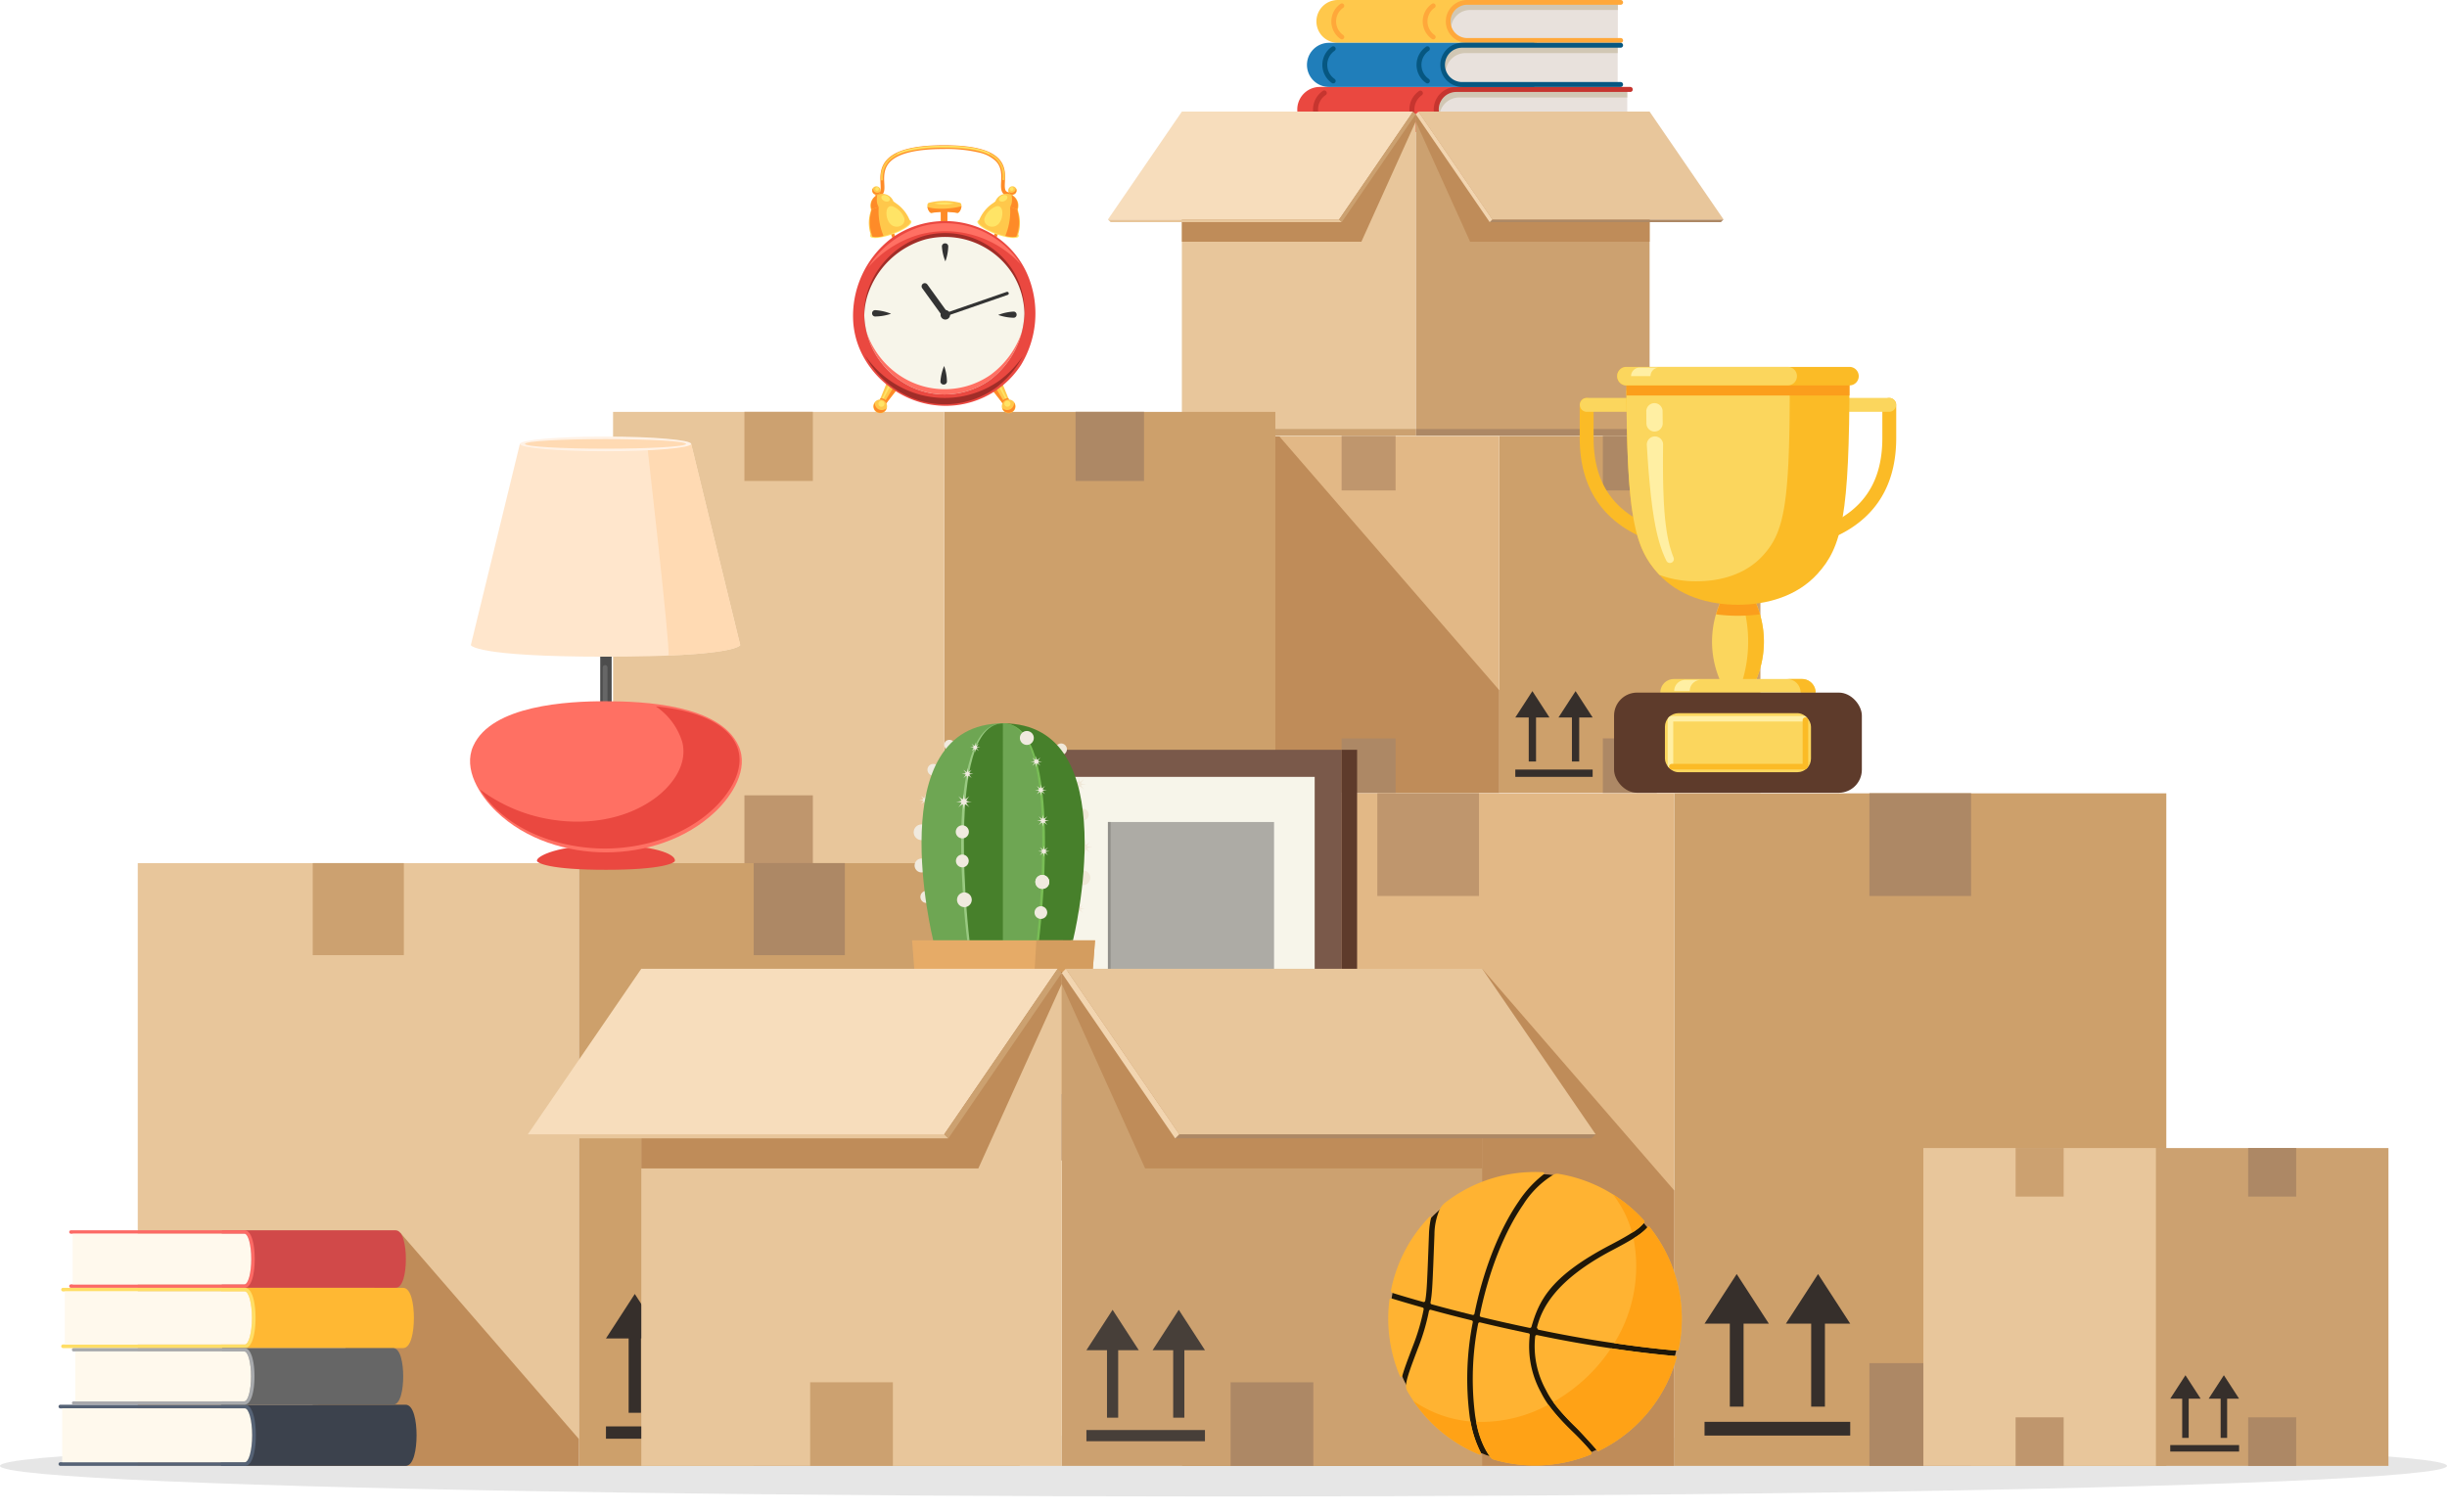 <svg xmlns="http://www.w3.org/2000/svg" width="536.001" height="331.159" viewBox="0 0 536.001 331.159"><defs><style>.a{fill:#e6e6e6;}.b{fill:#ea4840;}.c{fill:#e8e1dc;}.d{fill:#d1c7b4;}.e{fill:#c6352f;}.f{fill:#ffc84b;}.g{fill:#ffa83a;}.h{fill:#207eba;}.i{fill:#065781;}.j{fill:#cca170;}.k{fill:#ad8865;}.l{fill:#e8c69b;}.m{fill:#bf8c59;}.n{fill:#f7ddbc;}.o{fill:#f2d5b0;}.p{fill:#cda06b;}.q{fill:#e2b886;}.r{fill:#bf966d;}.s{fill:#362f2b;}.t{fill:#fe8b28;}.u{fill:#ffe466;}.v{fill:#a12d28;}.w{fill:#ff7063;}.x{fill:#f7f5ea;}.y{fill:#333;}.z{fill:#7a594a;}.aa{fill:#5e3b2b;}.ab{fill:#adaba5;}.ac{fill:#91908b;}.ad{fill:#fbbb26;}.ae{fill:#fbd65d;}.af{fill:#fb9e1c;}.ag{fill:#ffefa3;}.ah{fill:#f0e8d8;}.ai{fill:#f0eadf;}.aj{fill:#6ea653;}.ak{fill:#47802b;}.al{fill:#99c981;}.am{fill:#78bd55;}.an{fill:#e6ab67;}.ao{fill:#d49d5f;}.ap{fill:#c28a4c;}.aq{fill:#b07b3d;}.ar{fill:#4d4d4d;}.as{fill:#666;}.at{fill:#ffe6cc;}.au{fill:#ffdab3;}.av{fill:#fff2e6;}.aw{fill:#473f39;}.ax{fill:#1f1709;}.ay{fill:#ffb332;}.az{fill:#ffa216;}.ba{fill:#3c424d;}.bb{fill:#556275;}.bc{fill:#fff9ed;}.bd{fill:#d14949;}.be{fill:#fc6a65;}.bf{fill:#ffb833;}.bg{fill:#ffde66;}.bh{fill:#a7a9ac;}</style></defs><g transform="translate(-72.638 -366.622)"><g transform="translate(72.638 681.06)"><ellipse class="a" cx="268" cy="6.708" rx="268" ry="6.708"/></g><g transform="translate(85.46 366.622)"><g transform="translate(271.339)"><g transform="translate(0 19.046)"><path class="b" d="M636.745,404.1a4.945,4.945,0,1,0,0,9.89h45.989V404.1Z" transform="translate(-631.8 -404.101)"/><g transform="translate(30.441 0.549)"><path class="c" d="M733.536,413.974H696.1a4.4,4.4,0,0,1,0-8.792h37.439Z" transform="translate(-691.701 -405.182)"/></g><g transform="translate(30.441 0.549)"><path class="d" d="M692.36,411.336a4.4,4.4,0,0,1,4.4-4.4h36.78v-1.758H696.1a4.392,4.392,0,0,0-3.686,6.786A4.4,4.4,0,0,1,692.36,411.336Z" transform="translate(-691.701 -405.182)"/></g><g transform="translate(29.891)"><path class="e" d="M733.664,413.991h-38.1a4.945,4.945,0,1,1,0-9.89h38.1a.549.549,0,0,1,0,1.1h-38.1a3.846,3.846,0,1,0,0,7.693h38.1a.549.549,0,0,1,0,1.1Z" transform="translate(-690.619 -404.101)"/></g><g transform="translate(3.449 0.79)"><path class="e" d="M641.022,413.966a.548.548,0,0,1-.314-.1,4.941,4.941,0,0,1,0-8.114.55.55,0,1,1,.629.9,3.84,3.84,0,0,0,0,6.311.55.55,0,0,1-.315,1Z" transform="translate(-638.587 -405.655)"/><g transform="translate(21.108)"><path class="e" d="M682.557,413.966a.549.549,0,0,1-.314-.1,4.941,4.941,0,0,1,0-8.114.55.55,0,0,1,.629.9,3.841,3.841,0,0,0,0,6.311.55.55,0,0,1-.315,1Z" transform="translate(-680.122 -405.655)"/></g></g></g><g transform="translate(4.192)"><path class="f" d="M644.739,366.622a4.689,4.689,0,1,0,0,9.379h43.608v-9.379Z" transform="translate(-640.049 -366.622)"/><g transform="translate(28.866 0.521)"><path class="c" d="M734.011,375.983H701.018a4.168,4.168,0,1,1,0-8.336h32.993Z" transform="translate(-696.85 -367.647)"/></g><g transform="translate(28.866 0.521)"><path class="d" d="M697.475,373.483a4.168,4.168,0,0,1,4.168-4.168h32.368v-1.667H701.018a4.165,4.165,0,0,0-3.5,6.435A4.164,4.164,0,0,1,697.475,373.483Z" transform="translate(-696.85 -367.647)"/></g><g transform="translate(28.344)"><path class="g" d="M734.131,376H700.514a4.689,4.689,0,1,1,0-9.379h33.618a.521.521,0,1,1,0,1.042H700.514a3.647,3.647,0,1,0,0,7.295h33.618a.521.521,0,0,1,0,1.042Z" transform="translate(-695.824 -366.622)"/></g><g transform="translate(3.27 0.748)"><path class="g" d="M648.793,375.976a.517.517,0,0,1-.3-.094,4.685,4.685,0,0,1,0-7.694.521.521,0,0,1,.6.855,3.642,3.642,0,0,0,0,5.984.521.521,0,0,1-.3.948Z" transform="translate(-646.484 -368.095)"/><g transform="translate(20.016)"><path class="g" d="M688.179,375.976a.516.516,0,0,1-.3-.094,4.685,4.685,0,0,1,0-7.694.521.521,0,0,1,.6.855,3.642,3.642,0,0,0,0,5.984.521.521,0,0,1-.3.948Z" transform="translate(-685.87 -368.095)"/></g></g></g><g transform="translate(2.121 9.379)"><path class="h" d="M640.807,385.077a4.834,4.834,0,0,0,0,9.668H685.76v-9.668Z" transform="translate(-635.973 -385.077)"/><g transform="translate(29.756 0.537)"><path class="c" d="M732.832,394.728h-34.01a4.3,4.3,0,0,1,0-8.594h34.01Z" transform="translate(-694.525 -386.134)"/></g><g transform="translate(29.756 0.537)"><path class="d" d="M695.169,392.15a4.3,4.3,0,0,1,4.3-4.3h33.366v-1.719h-34.01a4.293,4.293,0,0,0-3.6,6.633A4.264,4.264,0,0,1,695.169,392.15Z" transform="translate(-694.525 -386.134)"/></g><g transform="translate(29.218)"><path class="i" d="M732.956,394.745H698.3a4.834,4.834,0,1,1,0-9.668h34.654a.537.537,0,1,1,0,1.074H698.3a3.76,3.76,0,1,0,0,7.519h34.654a.537.537,0,1,1,0,1.074Z" transform="translate(-693.468 -385.077)"/></g><g transform="translate(3.371 0.771)"><path class="i" d="M644.987,394.719a.533.533,0,0,1-.307-.1,4.83,4.83,0,0,1,0-7.931.537.537,0,0,1,.615.881,3.755,3.755,0,0,0,0,6.169.537.537,0,0,1-.308.978Z" transform="translate(-642.607 -386.595)"/><g transform="translate(20.633)"><path class="i" d="M685.587,394.719a.534.534,0,0,1-.307-.1,4.83,4.83,0,0,1,0-7.931.537.537,0,0,1,.615.881,3.755,3.755,0,0,0,0,6.169.537.537,0,0,1-.308.978Z" transform="translate(-683.207 -386.595)"/></g></g></g></g><g transform="translate(229.863 24.446)"><g transform="translate(67.426 0.583)"><rect class="j" width="51.228" height="70.407"/></g><g transform="translate(67.426 69.535)"><rect class="k" width="51.228" height="1.455"/></g><g transform="translate(16.198 0.583)"><g transform="translate(0 0)"><rect class="l" width="51.228" height="70.407" transform="translate(51.228 70.407) rotate(180)"/></g></g><g transform="translate(16.198 0.583)"><path class="m" d="M582.058,443.8h39.321l11.907-26.347v-1.578H582.058Z" transform="translate(-582.058 -415.875)"/></g><g transform="translate(67.426 0.583)"><path class="m" d="M734.091,443.8H694.77l-11.907-26.347v-1.578h51.228Z" transform="translate(-682.863 -415.875)"/></g><g transform="translate(0 23.635)"><path class="l" d="M550.768,461.817h50.644l-.584-.584H550.185Z" transform="translate(-550.185 -461.234)"/></g><path class="n" d="M550.185,438.361h50.644l16.2-23.635H566.382Z" transform="translate(-550.185 -414.726)"/><g transform="translate(16.198 69.535)"><g transform="translate(0 0)"><rect class="j" width="51.228" height="1.455" transform="translate(51.228 1.455) rotate(180)"/></g></g><g transform="translate(50.644)"><path class="j" d="M649.841,438.361l.584.584,16.2-23.635-.584-.583Z" transform="translate(-649.841 -414.726)"/></g><g transform="translate(83.624 23.635)"><path class="k" d="M765.381,461.817H714.736l.584-.584h50.644Z" transform="translate(-714.736 -461.234)"/></g><g transform="translate(68.009)"><path class="l" d="M750.853,438.361H700.209l-16.2-23.635h50.644Z" transform="translate(-684.011 -414.726)"/></g><g transform="translate(67.426)"><path class="o" d="M699.644,438.361l-.583.584-16.2-23.635.584-.583Z" transform="translate(-682.863 -414.726)"/></g></g><g transform="translate(258.354 95.496)"><g transform="translate(57.218 0.012)"><rect class="p" width="57.217" height="78.212"/></g><g transform="translate(0 0.012)"><rect class="q" width="57.217" height="78.212"/></g><path class="m" d="M606.248,632.76h57.218V610.238L615.323,554.66l-5.7-.124Z" transform="translate(-606.248 -554.536)"/><g transform="translate(22.697 66.274)"><rect class="k" width="11.823" height="11.949"/></g><g transform="translate(22.697)"><rect class="r" width="11.823" height="11.949"/></g><g transform="translate(79.915)"><rect class="k" width="11.823" height="11.949"/></g><g transform="translate(79.915 66.274)"><rect class="k" width="11.823" height="11.949"/></g><g transform="translate(60.743 55.914)"><g transform="translate(0 17.186)"><rect class="s" width="16.94" height="1.598"/></g><g transform="translate(12.401 1.931)"><rect class="s" width="1.598" height="13.489"/></g><g transform="translate(9.459)"><path class="s" d="M751.871,670.333h-7.481l3.741-5.771Z" transform="translate(-744.389 -664.561)"/></g><g transform="translate(2.942 1.931)"><rect class="s" width="1.598" height="13.489"/></g><path class="s" d="M733.258,670.333h-7.481l3.741-5.771Z" transform="translate(-725.776 -664.561)"/></g></g><g transform="translate(121.464 90.222)"><g transform="translate(72.538 0.015)"><rect class="p" width="72.538" height="99.154"/></g><g transform="translate(0 0.015)"><rect class="l" width="72.538" height="99.154"/></g><g transform="translate(28.775 84.02)"><rect class="r" width="14.989" height="15.149"/></g><g transform="translate(28.775)"><rect class="j" width="14.989" height="15.149"/></g><g transform="translate(101.313)"><rect class="k" width="14.989" height="15.149"/></g><g transform="translate(101.313 84.02)"><rect class="k" width="14.989" height="15.149"/></g><g transform="translate(77.008 70.885)"><g transform="translate(0 21.788)"><rect class="s" width="21.476" height="2.025"/></g><g transform="translate(15.721 2.448)"><rect class="s" width="2.025" height="17.101"/></g><g transform="translate(11.992)"><path class="s" d="M521.5,690.96h-9.484l4.742-7.317Z" transform="translate(-512.012 -683.644)"/></g><g transform="translate(3.73 2.448)"><rect class="s" width="2.025" height="17.101"/></g><path class="s" d="M497.9,690.96h-9.485l4.742-7.317Z" transform="translate(-488.416 -683.644)"/></g></g><g transform="translate(174.026 31.812)"><g transform="translate(4.861)"><path class="t" d="M479.59,440.41a2.157,2.157,0,0,1-1.642-.556c-.588-.616-.543-1.571-.491-2.676.068-1.454.145-3.1-1.142-4.451a7.721,7.721,0,0,0-3.629-1.885,30.95,30.95,0,0,0-7.744-.789c-6.065,0-10.053.962-11.853,2.857-1.384,1.455-1.293,3.245-1.22,4.683.051,1.005.1,1.873-.4,2.4a1.526,1.526,0,0,1-1.171.424.416.416,0,1,1,0-.832c.411,0,.529-.124.568-.165.253-.265.215-1,.175-1.782-.077-1.512-.182-3.584,1.447-5.3,1.992-2.1,6.066-3.115,12.457-3.116,6.175,0,10.093.958,11.976,2.931,1.533,1.605,1.443,3.524,1.371,5.065-.043.914-.08,1.7.262,2.062a1.4,1.4,0,0,0,1.04.3.416.416,0,0,1,0,.832Z" transform="translate(-449.877 -429.22)"/></g><g transform="translate(6.088 0.104)"><path class="f" d="M452.537,437.057a.243.243,0,0,1-.243-.238,5.711,5.711,0,0,1,1.5-4.372c1.994-2.033,6.028-3.022,12.335-3.023,6.132,0,10.022.941,11.892,2.879a5.632,5.632,0,0,1,1.372,4.452.24.24,0,0,1-.251.234.243.243,0,0,1-.234-.251,5.2,5.2,0,0,0-1.236-4.1c-1.774-1.838-5.549-2.732-11.542-2.731a31.838,31.838,0,0,0-8.068.843,8.559,8.559,0,0,0-3.92,2.035,5.194,5.194,0,0,0-1.36,4.022.242.242,0,0,1-.238.247Z" transform="translate(-452.291 -429.424)"/></g><g transform="translate(9.648 0.139)"><path class="u" d="M459.435,431.34a.139.139,0,0,1-.059-.265c2.243-1.049,5.673-1.582,10.2-1.583s7.754.5,9.921,1.532a.139.139,0,1,1-.12.25c-2.1-1-5.4-1.506-9.8-1.506-4.482,0-7.873.525-10.079,1.557A.14.14,0,0,1,459.435,431.34Z" transform="translate(-459.296 -429.493)"/></g><g transform="translate(3.469 9.004)"><g transform="translate(23.365)"><g transform="translate(0)"><g transform="translate(2.984 0.156)"><g transform="translate(0 0)"><rect class="t" width="14.388" height="0.694" transform="translate(0 13.521) rotate(-70.009)"/></g></g><g transform="translate(4.31 1.596)"><path class="f" d="M506.537,453.583c-.493,1.355-5.4-.43-4.907-1.785a2.611,2.611,0,0,1,4.907,1.785Z" transform="translate(-501.596 -450.079)"/></g><g transform="translate(6.541 1.917)"><path class="t" d="M507.351,450.709c.3,1.723-.15,2.948-1.317,3.328-.017.006-.033.013-.049.019a5.468,5.468,0,0,0,1.588.319c.492-.013.865-.157.983-.482A2.609,2.609,0,0,0,507.351,450.709Z" transform="translate(-505.985 -450.709)"/></g><g transform="translate(0 6.508)"><g transform="translate(0 0)"><ellipse class="u" cx="1.242" cy="4.804" rx="1.242" ry="4.804" transform="translate(0 2.334) rotate(-70.007)"/></g></g><g transform="translate(0.668 3.315)"><path class="f" d="M503.013,455.246l-4.907-1.785-.733.524a8.162,8.162,0,0,0-2.926,3.851h0c-.208.574,1.538,1.736,3.9,2.6s4.449,1.092,4.658.518h0a8.163,8.163,0,0,0,.232-4.831Z" transform="translate(-494.43 -453.461)"/></g><g transform="translate(1.928 4.342)"><path class="u" d="M499.559,455.515a4.361,4.361,0,0,0-2.549,2.454,1.389,1.389,0,0,0,.353,1.542,1.889,1.889,0,0,0,1.786.4c1.329-.375,1.856-2.159,1.671-3.391C500.719,455.835,500.293,455.348,499.559,455.515Z" transform="translate(-496.908 -455.482)"/></g><g transform="translate(6.523 4.495)"><path class="t" d="M508.353,462.334a8.925,8.925,0,0,0,.359-5.268l-.172-.728-1.526-.555.023.958a14.353,14.353,0,0,1-1.088,5.416A5.46,5.46,0,0,0,508.353,462.334Z" transform="translate(-505.95 -455.782)"/></g><g transform="translate(5.126 1.897)"><path class="u" d="M505.029,450.986c.155.332-.118.788-.611,1.018s-1.018.146-1.173-.186.118-.788.611-1.018S504.874,450.653,505.029,450.986Z" transform="translate(-503.202 -450.67)"/></g><g transform="translate(7.17)"><path class="f" d="M509.006,448.171a.919.919,0,1,1-.55-1.178A.92.92,0,0,1,509.006,448.171Z" transform="translate(-507.223 -446.938)"/><g transform="translate(0.083 0.437)"><path class="t" d="M508.949,447.8a.933.933,0,0,1-1.251.919.936.936,0,0,1-.312-.19.872.872,0,1,0,1.563-.729Z" transform="translate(-507.386 -447.798)"/></g><g transform="translate(0.34 0.16)"><path class="u" d="M508.631,447.423a.4.4,0,1,1-.493-.126A.364.364,0,0,1,508.631,447.423Z" transform="translate(-507.891 -447.253)"/></g></g></g></g><g transform="translate(0 0.004)"><g transform="translate(1.179 0.156)"><g transform="translate(0 0)"><rect class="t" width="0.694" height="14.388" transform="translate(0 0.237) rotate(-20.004)"/></g></g><g transform="translate(0.325 1.596)"><path class="f" d="M447.936,453.591c.493,1.355,5.4-.431,4.906-1.786a2.611,2.611,0,0,0-4.906,1.786Z" transform="translate(-447.778 -450.086)"/></g><g transform="translate(0.465 1.916)"><path class="t" d="M449.415,450.716c-.3,1.724.151,2.948,1.318,3.328.017.005.033.013.049.019a5.454,5.454,0,0,1-1.588.319c-.492-.012-.865-.156-.983-.482A2.61,2.61,0,0,1,449.415,450.716Z" transform="translate(-448.053 -450.716)"/></g><g transform="translate(0.262 7.3)"><path class="u" d="M447.673,464.97c.235.644,2.446.431,4.939-.477s4.324-2.166,4.09-2.81-2.446-.431-4.939.477S447.439,464.326,447.673,464.97Z" transform="translate(-447.653 -461.311)"/></g><g transform="translate(0 3.314)"><path class="f" d="M447.621,455.253l4.906-1.786.734.524a8.159,8.159,0,0,1,2.927,3.85h0c.209.574-1.537,1.737-3.9,2.6s-4.448,1.093-4.658.519h0a8.163,8.163,0,0,1-.234-4.83Z" transform="translate(-447.137 -453.467)"/></g><g transform="translate(3.859 4.341)"><path class="u" d="M456.028,455.52a4.362,4.362,0,0,1,2.55,2.453,1.388,1.388,0,0,1-.353,1.542,1.888,1.888,0,0,1-1.786.4c-1.329-.374-1.856-2.158-1.672-3.39C454.869,455.841,455.294,455.354,456.028,455.52Z" transform="translate(-454.731 -455.488)"/></g><g transform="translate(0.211 4.495)"><path class="t" d="M448.152,462.342a8.929,8.929,0,0,1-.36-5.268l.172-.728,1.526-.555-.023.958a14.355,14.355,0,0,0,1.089,5.416A5.453,5.453,0,0,1,448.152,462.342Z" transform="translate(-447.553 -455.79)"/></g><g transform="translate(2.738 1.896)"><path class="u" d="M452.568,450.993c-.155.332.118.788.611,1.017s1.018.146,1.173-.186-.119-.788-.611-1.018S452.723,450.66,452.568,450.993Z" transform="translate(-452.525 -450.677)"/></g><g transform="translate(0.725)"><path class="f" d="M448.62,448.179A.919.919,0,1,0,449.17,447,.919.919,0,0,0,448.62,448.179Z" transform="translate(-448.565 -446.945)"/><g transform="translate(0.046 0.437)"><path class="t" d="M448.8,447.806a.933.933,0,0,0,1.563.729.872.872,0,1,1-1.563-.729Z" transform="translate(-448.656 -447.806)"/></g><g transform="translate(0.734 0.161)"><path class="u" d="M450.034,447.431a.4.4,0,1,0,.494-.126A.364.364,0,0,0,450.034,447.431Z" transform="translate(-450.008 -447.261)"/></g></g></g></g><g transform="translate(4.456 49.901)"><g transform="translate(0 0.003)"><g transform="translate(0.963)"><path class="f" d="M452.057,535.046l-1.082-.625,2.845-7,2.876,1.66Z" transform="translate(-450.974 -527.42)"/></g><g transform="translate(1.185 0.341)"><path class="u" d="M454.626,528.092l-3.214,6.788.194.112,3.536-6.6Z" transform="translate(-451.412 -528.092)"/></g><g transform="translate(1.776 1.071)"><path class="t" d="M452.575,535.928l.269.155,4.639-5.966-1.02-.589Z" transform="translate(-452.575 -529.528)"/></g><g transform="translate(0.963 5.507)"><path class="t" d="M450.974,539.751l1.083.625.99-1.273a1.8,1.8,0,0,0-1.465-.846Z" transform="translate(-450.974 -538.257)"/></g><g transform="translate(0 5.81)"><path class="f" d="M449.171,540.87a1.5,1.5,0,1,0,.9-1.928A1.5,1.5,0,0,0,449.171,540.87Z" transform="translate(-449.08 -538.852)"/></g><g transform="translate(0.076 6.525)"><path class="t" d="M449.468,540.26a1.526,1.526,0,0,0,2.558,1.192,1.427,1.427,0,1,1-2.558-1.192Z" transform="translate(-449.229 -540.26)"/></g><g transform="translate(1.2 6.072)"><path class="u" d="M451.482,539.646a.658.658,0,1,0,.808-.206A.6.6,0,0,0,451.482,539.646Z" transform="translate(-451.441 -539.368)"/></g></g><g transform="translate(24.451)"><path class="f" d="M501.835,535.039l1.082-.625-2.847-7-2.876,1.661Z" transform="translate(-497.194 -527.414)"/><g transform="translate(1.768 0.342)"><path class="u" d="M501.19,528.086l3.216,6.788-.194.112-3.538-6.6Z" transform="translate(-500.673 -528.086)"/></g><g transform="translate(0 1.072)"><path class="t" d="M502.1,535.922l-.269.155-4.641-5.965,1.02-.589Z" transform="translate(-497.194 -529.523)"/></g><g transform="translate(3.65 5.507)"><path class="t" d="M506.45,539.744l-1.082.625-.991-1.273a1.8,1.8,0,0,1,1.465-.846Z" transform="translate(-504.377 -538.25)"/></g><g transform="translate(3.678 5.809)"><path class="f" d="M507.349,540.863a1.5,1.5,0,1,1-.9-1.927A1.5,1.5,0,0,1,507.349,540.863Z" transform="translate(-504.431 -538.845)"/></g><g transform="translate(3.813 6.524)"><path class="t" d="M507.256,540.252a1.527,1.527,0,0,1-2.558,1.193,1.427,1.427,0,1,0,2.558-1.193Z" transform="translate(-504.698 -540.252)"/></g><g transform="translate(4.234 6.071)"><path class="u" d="M506.736,539.64a.658.658,0,1,1-.807-.206A.6.6,0,0,1,506.736,539.64Z" transform="translate(-505.525 -539.361)"/></g></g></g><g transform="translate(19.214 14.135)"><rect class="t" width="1.469" height="2.933"/></g><g transform="translate(0 16.618)"><path class="b" d="M478.954,474.727a21.731,21.731,0,0,1-1.856,18.735,19.664,19.664,0,0,1-18.622,8.819c-9.336-.961-17.388-8.647-18.107-18.111a21.42,21.42,0,0,1,8.237-18.388,20.1,20.1,0,0,1,23.569-.086A19.364,19.364,0,0,1,478.954,474.727Z" transform="translate(-440.311 -461.921)"/></g><g transform="translate(2.629 46.023)"><path class="v" d="M474.844,525.381a20.738,20.738,0,0,1-21.692,1.29,21.47,21.47,0,0,1-7.668-6.89,20.137,20.137,0,0,0,8.357,8.452,19.267,19.267,0,0,0,20.152-1.2,20.744,20.744,0,0,0,6.085-7.107A22,22,0,0,1,474.844,525.381Z" transform="translate(-445.485 -519.782)"/></g><g transform="translate(3.275 17.061)"><path class="w" d="M458.225,465.259a22.368,22.368,0,0,1,22.022,6.617,19.694,19.694,0,0,0-21.392-8.454,20.9,20.9,0,0,0-12.1,9.129A23.427,23.427,0,0,1,458.225,465.259Z" transform="translate(-446.756 -462.793)"/></g><g transform="translate(2.459 19.217)"><path class="v" d="M480.236,484.743a18.979,18.979,0,0,1-7.616,14.572,17.173,17.173,0,0,1-17.962,1.069c-7.25-3.824-11.265-12.677-8.761-20.579A18.707,18.707,0,0,1,458.568,467.6a17.553,17.553,0,0,1,19.122,7.619A16.911,16.911,0,0,1,480.236,484.743Z" transform="translate(-445.15 -467.035)"/></g><g transform="translate(2.465 20.068)"><path class="x" d="M458.574,469.27A18.7,18.7,0,0,0,445.9,481.479a16.047,16.047,0,0,0-.74,4.446,18.08,18.08,0,0,0,9.5,15.282,17.173,17.173,0,0,0,17.962-1.069,18.979,18.979,0,0,0,7.616-14.572c0-.037,0-.075,0-.112a16.826,16.826,0,0,0-2.548-8.565A17.552,17.552,0,0,0,458.574,469.27Z" transform="translate(-445.162 -468.71)"/></g><g transform="translate(2.963 40.889)"><path class="w" d="M473.29,519.111a17.619,17.619,0,0,1-18.434,1,18.557,18.557,0,0,1-8.714-10.374,18.125,18.125,0,0,0,9,11.618,17.173,17.173,0,0,0,17.963-1.069,18.9,18.9,0,0,0,7.061-10.609A19.287,19.287,0,0,1,473.29,519.111Z" transform="translate(-446.141 -509.68)"/></g><g transform="translate(16.283 12.204)"><path class="f" d="M479.506,453.651a14.239,14.239,0,0,0-6.835,0c-.317.087-.413.659-.218,1.26s.563,1.02.824.948a11.864,11.864,0,0,1,5.623,0c.261.072.628-.347.824-.949S479.823,453.738,479.506,453.651Z" transform="translate(-472.352 -453.235)"/><g transform="translate(0.019 1.157)"><path class="t" d="M472.389,455.681a2.166,2.166,0,0,0,.082.351c.2.6.563,1.02.824.948a20.286,20.286,0,0,1,5.623,0c.261.072.628-.347.824-.949a2.031,2.031,0,0,0,.1-.518C477.63,456.134,474.1,456.3,472.389,455.681Z" transform="translate(-472.389 -455.513)"/></g><g transform="translate(1.468 0.292)"><path class="u" d="M479.636,454.067a9.563,9.563,0,0,1-4.395,0,9.565,9.565,0,0,1,4.395,0Z" transform="translate(-475.241 -453.811)"/></g></g><g transform="translate(4.175 21.501)"><g transform="translate(27.619 14.946)"><path class="y" d="M506.918,501.606a.661.661,0,0,1-.632.689,11.043,11.043,0,0,1-3.411-.616,10.947,10.947,0,0,1,3.385-.739A.663.663,0,0,1,506.918,501.606Z" transform="translate(-502.875 -500.94)"/></g><g transform="translate(0 14.63)"><path class="y" d="M448.527,501a.683.683,0,0,1,.683-.679,11.365,11.365,0,0,1,3.479.792,11.27,11.27,0,0,1-3.518.6A.681.681,0,0,1,448.527,501Z" transform="translate(-448.526 -500.319)"/></g><g transform="translate(15.299)"><path class="y" d="M479.313,471.53a.664.664,0,0,1,.705.617,10.357,10.357,0,0,1-.63,3.333,10.281,10.281,0,0,1-.757-3.308A.663.663,0,0,1,479.313,471.53Z" transform="translate(-478.632 -471.53)"/></g><g transform="translate(14.975 26.866)"><path class="y" d="M478.691,528.461a.683.683,0,0,1-.7-.667,10.684,10.684,0,0,1,.811-3.4,10.582,10.582,0,0,1,.617,3.437A.685.685,0,0,1,478.691,528.461Z" transform="translate(-477.995 -524.395)"/></g></g><g transform="translate(19.18 36.109)"><path class="y" d="M480.137,501.316a1.042,1.042,0,1,1-1.042-1.042A1.042,1.042,0,0,1,480.137,501.316Z" transform="translate(-478.053 -500.274)"/></g><g transform="translate(15.012 30.205)"><path class="y" d="M475.062,496.3a.694.694,0,0,1-.564-.288l-4.515-6.252a.695.695,0,0,1,1.126-.814l4.515,6.252a.695.695,0,0,1-.563,1.1Z" transform="translate(-469.851 -488.656)"/></g><g transform="translate(19.874 32.115)"><path class="y" d="M479.767,497.8a.347.347,0,0,1-.114-.675l13.546-4.689a.347.347,0,1,1,.227.657L479.88,497.78A.357.357,0,0,1,479.767,497.8Z" transform="translate(-479.419 -492.415)"/></g></g><g transform="translate(246.11 173.78)"><g transform="translate(107.793 0.022)"><rect class="p" width="107.793" height="147.344"/></g><g transform="translate(0 0.022)"><rect class="q" width="107.793" height="147.344"/></g><g transform="translate(0 38.463)"><path class="m" d="M582.154,893.17H689.947V832.824l-42.058-48.557Z" transform="translate(-582.154 -784.267)"/></g><g transform="translate(42.76 124.855)"><rect class="r" width="22.274" height="22.511"/></g><g transform="translate(42.76)"><rect class="r" width="22.274" height="22.511"/></g><g transform="translate(150.552)"><rect class="k" width="22.274" height="22.511"/></g><g transform="translate(150.552 124.855)"><rect class="k" width="22.274" height="22.511"/></g><g transform="translate(114.435 105.336)"><g transform="translate(0 32.378)"><rect class="s" width="31.914" height="3.01"/></g><g transform="translate(23.362 3.638)"><rect class="s" width="3.01" height="25.413"/></g><g transform="translate(17.82)"><path class="s" d="M856.495,926.73H842.4l7.047-10.873Z" transform="translate(-842.401 -915.857)"/></g><g transform="translate(5.542 3.638)"><rect class="s" width="3.01" height="25.413"/></g><path class="s" d="M821.43,926.73H807.336l7.047-10.873Z" transform="translate(-807.336 -915.857)"/></g></g><g transform="translate(17.356 189.08)"><g transform="translate(96.601 0.02)"><rect class="p" width="96.601" height="132.047"/></g><g transform="translate(0 0.02)"><rect class="l" width="96.601" height="132.047"/></g><g transform="translate(38.32 111.893)"><rect class="r" width="19.961" height="20.174"/></g><g transform="translate(38.32)"><rect class="j" width="19.961" height="20.174"/></g><g transform="translate(134.922)"><rect class="k" width="19.961" height="20.174"/></g><g transform="translate(134.922 111.893)"><rect class="k" width="19.961" height="20.174"/></g><g transform="translate(102.554 94.4)"><g transform="translate(0 29.016)"><rect class="s" width="28.601" height="2.697"/></g><g transform="translate(20.936 3.26)"><rect class="s" width="2.697" height="22.774"/></g><g transform="translate(15.97)"><path class="s" d="M377.879,934.188H365.248l6.315-9.744Z" transform="translate(-365.248 -924.444)"/></g><g transform="translate(4.967 3.26)"><rect class="s" width="2.697" height="22.774"/></g><path class="s" d="M346.455,934.188H333.824l6.315-9.744Z" transform="translate(-333.824 -924.444)"/></g></g><g transform="translate(214.042 164.263)"><g transform="translate(0 0)"><rect class="z" width="67.041" height="89.981"/></g><g transform="translate(67.041 0)"><rect class="aa" width="3.362" height="89.981" transform="translate(3.362 89.981) rotate(180)"/></g><g transform="translate(5.933 5.933)"><rect class="x" width="55.175" height="78.116"/></g><g transform="translate(15.821 15.821)"><rect class="ab" width="36.388" height="58.34"/></g><g transform="translate(15.821 15.821)"><rect class="ac" width="0.593" height="58.34"/></g><g transform="translate(5.933 5.933)"><rect class="aa" width="1.78" height="78.116" transform="translate(1.78 78.116) rotate(180)"/></g></g><g transform="translate(333.2 80.38)"><g transform="translate(0 6.801)"><path class="ad" d="M788.2,572.3c-10.36,0-18.513-1.772-24.231-5.266-6.925-4.232-10.436-10.985-10.436-20.07v-7.267a1.521,1.521,0,0,1,1.52-1.521h0a1.521,1.521,0,0,1,1.521,1.521v7.267c0,8.066,2.937,13.782,8.981,17.476,5.233,3.2,12.853,4.82,22.645,4.82a1.52,1.52,0,1,1,0,3.041Z" transform="translate(-753.528 -538.174)"/></g><g transform="translate(33.147 6.801)"><path class="ad" d="M820.273,572.3a1.52,1.52,0,1,1,0-3.041c9.792,0,17.412-1.622,22.645-4.82,6.044-3.694,8.981-9.41,8.981-17.476v-7.267a1.52,1.52,0,1,1,3.041,0v7.267c0,9.085-3.511,15.838-10.436,20.07C838.786,570.526,830.634,572.3,820.273,572.3Z" transform="translate(-818.753 -538.174)"/></g><g transform="translate(33.147 6.801)"><path class="ae" d="M853.42,541.215H820.273a1.521,1.521,0,0,1,0-3.041H853.42a1.521,1.521,0,0,1,0,3.041Z" transform="translate(-818.753 -538.174)"/></g><g transform="translate(0 6.801)"><path class="ae" d="M788.2,541.215H755.05a1.521,1.521,0,0,1,0-3.041H788.2a1.521,1.521,0,0,1,0,3.041Z" transform="translate(-753.529 -538.174)"/></g><g transform="translate(28.986 50.902)"><path class="ae" d="M819.8,643.545h-7.1a21.336,21.336,0,0,1,0-18.59h7.1A21.338,21.338,0,0,1,819.8,643.545Z" transform="translate(-810.565 -624.955)"/></g><g transform="translate(35.42 50.902)"><path class="ad" d="M826.025,624.955h-2.8a29.826,29.826,0,0,1,0,18.59h2.8A21.337,21.337,0,0,0,826.025,624.955Z" transform="translate(-823.227 -624.955)"/></g><g transform="translate(29.868 50.902)"><path class="af" d="M817.1,628.574a36.889,36.889,0,0,0,4.8-.308,24.41,24.41,0,0,0-1.248-3.31h-7.1a24.312,24.312,0,0,0-1.248,3.31A36.881,36.881,0,0,0,817.1,628.574Z" transform="translate(-812.302 -624.955)"/></g><g transform="translate(10.238 2.027)"><path class="ad" d="M822.532,528.781c0,30.612-1.649,37.427-7.034,43.335-4.434,4.865-10.972,6.745-17.395,6.745s-12.96-1.88-17.395-6.745c-5.386-5.909-7.034-12.723-7.034-43.335Z" transform="translate(-773.674 -528.781)"/></g><g transform="translate(10.245 5.14)"><path class="ae" d="M780.715,575.129c.07.077.142.151.213.226a23.213,23.213,0,0,0,8.116,1.379c5.364,0,10.824-1.571,14.527-5.633,4.5-4.936,5.875-10.626,5.875-36.194H773.687C773.8,562.879,775.516,569.426,780.715,575.129Z" transform="translate(-773.687 -534.907)"/></g><g transform="translate(14.591 7.94)"><path class="ag" d="M784.052,546.635a1.783,1.783,0,0,1-1.783-1.76q-.017-1.293-.029-2.66a1.783,1.783,0,0,1,1.767-1.8h.016a1.783,1.783,0,0,1,1.783,1.767q.012,1.36.029,2.645a1.783,1.783,0,0,1-1.759,1.807Z" transform="translate(-782.24 -540.416)"/><g transform="translate(0.111 7.3)"><path class="ag" d="M786.752,582.023l-.122-.258-.146-.31c-.057-.124-.125-.257-.195-.433-.139-.339-.325-.757-.488-1.228-.182-.471-.349-1.01-.537-1.6-.167-.591-.353-1.233-.51-1.915l-.126-.518-.113-.532c-.074-.359-.16-.726-.224-1.1s-.139-.754-.209-1.139-.124-.775-.187-1.167-.115-.789-.173-1.186-.115-.8-.161-1.2c-.1-.8-.2-1.6-.275-2.383s-.16-1.559-.228-2.307-.129-1.471-.185-2.157-.106-1.334-.147-1.932c-.089-1.2-.151-2.192-.195-2.89l-.07-1.1a1.784,1.784,0,1,1,3.562-.226c0,.042,0,.083,0,.125v.017s0,.4-.01,1.087-.017,1.68-.015,2.864c0,.593,0,1.234.007,1.911s.01,1.393.028,2.131.029,1.5.059,2.274.061,1.558.1,2.342c.016.393.047.782.072,1.171s.047.778.084,1.16.066.763.1,1.138.081.741.121,1.1.091.716.137,1.063c.024.173.047.345.071.514s.055.334.083.5c.1.658.232,1.268.348,1.833.136.558.254,1.073.39,1.517s.255.819.355,1.131c.046.153.108.3.156.426l.124.32.1.266a.863.863,0,0,1-1.586.677Z" transform="translate(-782.459 -554.78)"/></g></g><g transform="translate(10.239 2.214)"><path class="af" d="M822.521,533.2q.01-1.955.012-4.055H773.675q0,2.1.011,4.055Z" transform="translate(-773.675 -529.148)"/></g><g transform="translate(8.211)"><path class="ad" d="M820.571,528.847H771.712a2.027,2.027,0,0,1,0-4.055h48.859a2.027,2.027,0,0,1,0,4.055Z" transform="translate(-769.685 -524.792)"/></g><g transform="translate(8.211)"><path class="ae" d="M809.066,526.819a2.027,2.027,0,0,0-2.028-2.027H771.712a2.027,2.027,0,0,0,0,4.055h35.326A2.027,2.027,0,0,0,809.066,526.819Z" transform="translate(-769.685 -524.792)"/></g><g transform="translate(17.658 68.378)"><path class="ae" d="M822.293,662.321a2.977,2.977,0,0,0-2.977-2.977H791.253a2.977,2.977,0,0,0-2.977,2.977Z" transform="translate(-788.275 -659.344)"/></g><g transform="translate(45.415 68.378)"><path class="ad" d="M846.178,659.344h-3.284a2.977,2.977,0,0,1,2.977,2.977h3.284A2.977,2.977,0,0,0,846.178,659.344Z" transform="translate(-842.894 -659.344)"/></g><g transform="translate(11.252 0.157)"><path class="ag" d="M779.926,526.971A1.871,1.871,0,0,1,781.8,525.1H777.54a1.871,1.871,0,0,0-1.871,1.871Z" transform="translate(-775.669 -525.1)"/></g><g transform="translate(20.702 68.572)"><path class="ag" d="M797.665,662.165a2.44,2.44,0,0,1,2.44-2.44h-3.4a2.44,2.44,0,0,0-2.44,2.44Z" transform="translate(-794.265 -659.725)"/></g><g transform="translate(7.528 71.355)"><rect class="aa" width="54.279" height="21.941" rx="5.046"/></g><g transform="translate(18.669 75.859)"><rect class="ae" width="31.997" height="12.934" rx="2.975"/></g><g transform="translate(19.277 76.467)"><path class="ag" d="M792.069,686.684a.608.608,0,0,1-.608-.608v-9.911a.9.9,0,0,1,.9-.9h28.974a.608.608,0,0,1,0,1.217h-28.66v9.6A.608.608,0,0,1,792.069,686.684Z" transform="translate(-791.461 -675.262)"/></g><g transform="translate(19.572 76.762)"><path class="ad" d="M821.623,687.264H792.649a.608.608,0,0,1,0-1.217h28.66v-9.6a.609.609,0,0,1,1.217,0v9.911A.9.9,0,0,1,821.623,687.264Z" transform="translate(-792.041 -675.842)"/></g></g><g transform="translate(186.961 158.473)"><g transform="translate(0.352)"><g transform="translate(31.018 4.402)"><path class="ah" d="M530.042,688.4c-1.109.091-1.183.166-1.274,1.275-.092-1.109-.166-1.183-1.275-1.275,1.109-.092,1.183-.166,1.275-1.275C528.859,688.231,528.933,688.305,530.042,688.4Z" transform="translate(-527.493 -687.122)"/><g transform="translate(0 0)"><circle class="ah" cx="1.275" cy="1.275" r="1.275"/></g></g><g transform="translate(34.559 11.719)"><path class="ah" d="M537.694,703.136c-1.406.116-1.5.21-1.617,1.616-.116-1.406-.21-1.5-1.616-1.616,1.406-.116,1.5-.21,1.616-1.617C536.193,702.925,536.287,703.019,537.694,703.136Z" transform="translate(-534.461 -701.519)"/><g transform="translate(0.473 0.473)"><path class="ah" d="M537.678,704.736c-1.076-.913-1.209-.913-2.286,0,.913-1.077.913-1.209,0-2.286,1.077.913,1.209.913,2.286,0C536.766,703.527,536.766,703.659,537.678,704.736Z" transform="translate(-535.392 -702.45)"/></g></g><g transform="translate(35.801 18.706)"><path class="ah" d="M539.463,716.548c-1.113.091-1.188.166-1.279,1.279-.092-1.113-.167-1.188-1.28-1.279,1.113-.092,1.188-.166,1.28-1.28C538.275,716.381,538.35,716.456,539.463,716.548Z" transform="translate(-536.904 -715.268)"/><g transform="translate(0 0)"><circle class="ah" cx="1.279" cy="1.279" r="1.279"/></g></g><g transform="translate(35.732 25.418)"><path class="ah" d="M540.214,730.2c-1.5.124-1.6.224-1.723,1.723-.124-1.5-.224-1.6-1.723-1.723,1.5-.123,1.6-.224,1.723-1.723C538.615,729.975,538.715,730.075,540.214,730.2Z" transform="translate(-536.769 -728.476)"/><g transform="translate(0.505 0.505)"><path class="ah" d="M540.2,731.905c-1.147-.972-1.289-.972-2.436,0,.972-1.147.972-1.289,0-2.436,1.147.973,1.289.973,2.436,0C539.226,730.616,539.226,730.758,540.2,731.905Z" transform="translate(-537.762 -729.469)"/></g></g><g transform="translate(35.464 32.213)"><g transform="translate(0 0)"><path class="ah" d="M539.474,743.462c-1.406.116-1.5.21-1.616,1.616-.116-1.406-.21-1.5-1.617-1.616,1.406-.116,1.5-.21,1.617-1.616C537.973,743.252,538.068,743.346,539.474,743.462Z" transform="translate(-536.241 -741.846)"/></g><circle class="ah" cx="1.616" cy="1.616" r="1.616"/></g><g transform="translate(34.896 39.353)"><path class="ah" d="M537.683,757.175c-1.113.092-1.188.166-1.28,1.28-.092-1.114-.166-1.188-1.279-1.28,1.113-.091,1.188-.166,1.279-1.279C536.5,757.009,536.569,757.084,537.683,757.175Z" transform="translate(-535.124 -755.896)"/><g transform="translate(0.375 0.375)"><path class="ah" d="M537.671,758.442c-.852-.722-.958-.722-1.81,0,.722-.852.722-.957,0-1.809.852.722.958.722,1.81,0C536.948,757.485,536.948,757.59,537.671,758.442Z" transform="translate(-535.861 -756.633)"/></g></g><g transform="translate(1.468 36.685)"><path class="ai" d="M472.012,751.98c-1.161.1-1.238.173-1.334,1.334-.1-1.161-.173-1.238-1.333-1.334,1.16-.1,1.238-.173,1.333-1.333C470.775,751.807,470.852,751.885,472.012,751.98Z" transform="translate(-469.345 -750.647)"/><g transform="translate(0 0)"><circle class="ai" cx="1.334" cy="1.334" r="1.334"/></g></g><g transform="translate(0.197 29.608)"><path class="ai" d="M469.9,738.246c-1.328.109-1.416.2-1.526,1.526-.109-1.328-.2-1.416-1.526-1.526,1.328-.11,1.417-.2,1.526-1.526C468.479,738.047,468.567,738.136,469.9,738.246Z" transform="translate(-466.843 -736.72)"/><g transform="translate(0)"><circle class="ai" cx="1.526" cy="1.526" r="1.526"/></g></g><g transform="translate(0 22.136)"><path class="ai" d="M469.9,723.741c-1.5.123-1.6.224-1.723,1.723-.123-1.5-.224-1.6-1.723-1.723,1.5-.124,1.6-.224,1.723-1.723C468.3,723.517,468.4,723.617,469.9,723.741Z" transform="translate(-466.456 -722.018)"/><g transform="translate(0 0)"><circle class="ai" cx="1.723" cy="1.723" r="1.723"/></g></g><g transform="translate(3.018 8.886)"><circle class="ai" cx="1.279" cy="1.279" r="1.279"/><g transform="translate(0.375 0.375)"><path class="ai" d="M474.942,698.491c-.852-.723-.957-.723-1.809,0,.722-.852.722-.957,0-1.81.852.722.957.722,1.809,0C474.22,697.533,474.22,697.638,474.942,698.491Z" transform="translate(-473.133 -696.681)"/></g></g><g transform="translate(1.222 15.511)"><path class="ai" d="M471.42,710.261c-1.113.091-1.188.166-1.279,1.279-.092-1.113-.166-1.188-1.28-1.279,1.113-.092,1.188-.167,1.28-1.28C470.232,710.094,470.307,710.169,471.42,710.261Z" transform="translate(-468.861 -708.981)"/><g transform="translate(0.375 0.375)"><path class="ai" d="M471.408,711.528c-.852-.722-.957-.722-1.809,0,.722-.852.722-.957,0-1.81.852.722.957.722,1.809,0C470.686,710.57,470.686,710.675,471.408,711.528Z" transform="translate(-469.599 -709.718)"/></g></g><g transform="translate(6.71 3.609)"><circle class="ai" cx="1.12" cy="1.12" r="1.12"/><g transform="translate(0.328 0.328)"><path class="ai" d="M481.888,687.789c-.746-.632-.838-.632-1.584,0,.632-.746.632-.838,0-1.584.746.633.838.633,1.584,0C481.256,686.951,481.256,687.043,481.888,687.789Z" transform="translate(-480.304 -686.205)"/></g></g><g transform="translate(1.723)"><path class="aj" d="M472.4,725.992h15.31V678.459C460.6,678.459,472.4,725.992,472.4,725.992Z" transform="translate(-469.846 -678.459)"/><g transform="translate(17.866)"><path class="ak" d="M505,678.459v47.533h15.31S532.114,678.459,505,678.459Z" transform="translate(-505.003 -678.459)"/></g></g><g transform="translate(10.406)"><path class="al" d="M488.246,725.992h7.87V678.459C482.18,678.459,488.246,725.992,488.246,725.992Z" transform="translate(-486.932 -678.459)"/><g transform="translate(9.184)"><path class="am" d="M505,678.459v47.533h7.869S518.938,678.459,505,678.459Z" transform="translate(-505.003 -678.459)"/></g></g><g transform="translate(11)"><path class="ak" d="M489.33,725.992h7.361V678.459C483.656,678.459,489.33,725.992,489.33,725.992Z" transform="translate(-488.101 -678.459)"/><g transform="translate(8.589)"><path class="aj" d="M505,678.459v47.533h7.36S518.037,678.459,505,678.459Z" transform="translate(-505.003 -678.459)"/></g></g><g transform="translate(9.218 22.328)"><g transform="translate(0 0)"><path class="ai" d="M487.47,723.834c-1.251.1-1.335.187-1.438,1.438-.1-1.252-.187-1.335-1.438-1.438,1.252-.1,1.335-.187,1.438-1.438C486.135,723.647,486.219,723.73,487.47,723.834Z" transform="translate(-484.594 -722.396)"/></g><g transform="translate(0)"><circle class="ai" cx="1.438" cy="1.438" r="1.438"/></g></g><g transform="translate(9.252 28.737)"><g transform="translate(0)"><path class="ai" d="M487.47,736.41c-1.222.1-1.3.182-1.4,1.4-.1-1.222-.182-1.3-1.4-1.4,1.221-.1,1.3-.182,1.4-1.4C486.167,736.228,486.248,736.31,487.47,736.41Z" transform="translate(-484.662 -735.006)"/></g><g transform="translate(0 0)"><circle class="ai" cx="1.404" cy="1.404" r="1.404"/></g></g><g transform="translate(9.491 37.036)"><g transform="translate(0 0)"><path class="ai" d="M488.366,752.955c-1.406.116-1.5.21-1.617,1.616-.116-1.406-.21-1.5-1.616-1.616,1.406-.116,1.5-.21,1.616-1.616C486.865,752.744,486.959,752.838,488.366,752.955Z" transform="translate(-485.133 -751.338)"/></g><circle class="ai" cx="1.616" cy="1.616" r="1.616"/></g><g transform="translate(9.277 15.449)"><path class="ai" d="M488.156,710.582c-1.5.123-1.6.224-1.723,1.723-.124-1.5-.224-1.6-1.723-1.723,1.5-.124,1.6-.224,1.723-1.723C486.557,710.358,486.657,710.458,488.156,710.582Z" transform="translate(-484.711 -708.859)"/><g transform="translate(0.505 0.505)"><path class="ai" d="M488.14,712.288c-1.148-.973-1.289-.973-2.436,0,.972-1.148.972-1.289,0-2.436,1.147.972,1.289.972,2.436,0C487.168,711,487.168,711.141,488.14,712.288Z" transform="translate(-485.704 -709.852)"/></g></g><g transform="translate(23.262 1.67)"><circle class="ai" cx="1.529" cy="1.529" r="1.529"/><g transform="translate(0.448 0.448)"><path class="ai" d="M515.275,684.789c-1.018-.863-1.144-.863-2.163,0,.863-1.018.863-1.144,0-2.163,1.018.863,1.144.863,2.163,0C514.412,683.644,514.412,683.77,515.275,684.789Z" transform="translate(-513.112 -682.626)"/></g></g><g transform="translate(25.61 7.128)"><path class="ai" d="M519.361,693.74c-1.092.09-1.165.163-1.255,1.255-.09-1.092-.163-1.165-1.256-1.255,1.093-.09,1.166-.163,1.256-1.255C518.2,693.577,518.269,693.65,519.361,693.74Z" transform="translate(-516.85 -692.485)"/><g transform="translate(0.368 0.367)"><path class="ai" d="M519.35,694.984c-.837-.709-.94-.709-1.776,0,.709-.836.709-.94,0-1.776.836.709.939.709,1.776,0C518.641,694.044,518.641,694.148,519.35,694.984Z" transform="translate(-517.574 -693.208)"/></g></g><g transform="translate(26.588 13.335)"><path class="ai" d="M521.325,705.975c-1.109.092-1.183.165-1.274,1.275-.092-1.109-.166-1.183-1.275-1.275,1.109-.091,1.184-.166,1.275-1.275C520.142,705.809,520.215,705.883,521.325,705.975Z" transform="translate(-518.775 -704.7)"/><g transform="translate(0.374 0.373)"><path class="ai" d="M521.313,707.237c-.849-.72-.954-.72-1.8,0,.719-.849.719-.954,0-1.8.849.719.954.719,1.8,0C520.593,706.283,520.593,706.388,521.313,707.237Z" transform="translate(-519.51 -705.434)"/></g></g><g transform="translate(26.998 19.986)"><path class="ai" d="M522.249,719.12c-1.16.1-1.237.173-1.334,1.333-.1-1.16-.173-1.238-1.333-1.333,1.16-.1,1.238-.173,1.333-1.333C521.012,718.946,521.089,719.024,522.249,719.12Z" transform="translate(-519.582 -717.786)"/><g transform="translate(0.391 0.39)"><path class="ai" d="M522.237,720.44c-.888-.753-1-.753-1.886,0,.752-.888.752-1,0-1.886.888.753,1,.753,1.886,0C521.484,719.442,521.484,719.552,522.237,720.44Z" transform="translate(-520.351 -718.554)"/></g></g><g transform="translate(27.267 26.774)"><path class="ai" d="M522.621,732.4c-1.091.09-1.165.163-1.255,1.255-.091-1.092-.163-1.165-1.255-1.255,1.092-.09,1.165-.163,1.255-1.255C521.456,732.235,521.529,732.308,522.621,732.4Z" transform="translate(-520.111 -731.143)"/><g transform="translate(0.367 0.367)"><path class="ai" d="M522.609,733.641c-.836-.708-.939-.708-1.775,0,.709-.836.709-.939,0-1.775.836.708.939.708,1.775,0C521.9,732.7,521.9,732.805,522.609,733.641Z" transform="translate(-520.834 -731.866)"/></g></g><g transform="translate(26.652 33.212)"><circle class="ai" cx="1.526" cy="1.526" r="1.526"/><g transform="translate(0 0)"><circle class="ai" cx="1.526" cy="1.526" r="1.526"/></g></g><g transform="translate(26.468 40.053)"><g transform="translate(0)"><path class="ai" d="M521.328,758.667c-1.213.1-1.294.181-1.394,1.395-.1-1.213-.181-1.294-1.394-1.395,1.213-.1,1.294-.181,1.394-1.395C520.034,758.487,520.115,758.567,521.328,758.667Z" transform="translate(-518.54 -757.273)"/></g><g transform="translate(0 0)"><circle class="ai" cx="1.394" cy="1.394" r="1.394"/></g></g><g transform="translate(10.519 9.79)"><path class="ai" d="M489.714,699c-1.113.091-1.188.166-1.28,1.279-.091-1.113-.166-1.188-1.279-1.279,1.113-.092,1.188-.167,1.279-1.28C488.526,698.837,488.6,698.912,489.714,699Z" transform="translate(-487.155 -697.724)"/><g transform="translate(0.375 0.375)"><path class="ai" d="M489.7,700.271c-.852-.722-.957-.722-1.809,0,.722-.852.722-.957,0-1.81.852.722.957.722,1.809,0C488.979,699.313,488.979,699.418,489.7,700.271Z" transform="translate(-487.892 -698.461)"/></g></g><g transform="translate(12.361 4.153)"><path class="ai" d="M493.019,687.751c-.975.08-1.04.145-1.12,1.12-.081-.975-.146-1.04-1.12-1.12.974-.08,1.039-.146,1.12-1.12C491.979,687.605,492.044,687.671,493.019,687.751Z" transform="translate(-490.779 -686.631)"/><g transform="translate(0.328 0.328)"><path class="ai" d="M493.008,688.86c-.746-.632-.838-.632-1.584,0,.632-.746.632-.838,0-1.584.746.633.838.633,1.584,0C492.376,688.022,492.376,688.114,493.008,688.86Z" transform="translate(-491.424 -687.276)"/></g></g></g><g transform="translate(0 47.533)"><path class="an" d="M505.309,778.923H466.3l-.539-6.93h40.085Z" transform="translate(-465.763 -771.993)"/></g><g transform="translate(2.131 54.463)"><path class="ao" d="M502.542,812.382H473.193l-3.237-26.752H505.78Z" transform="translate(-469.955 -785.63)"/></g><g transform="translate(25.14 47.533)"><g transform="translate(0 6.931)"><path class="ap" d="M516.356,785.63l-1.125,26.752h9.578l3.237-26.752H516.356Z" transform="translate(-515.232 -785.63)"/></g><g transform="translate(1.677)"><path class="ao" d="M518.944,771.993l-.412,6.93h12.73l.539-6.93Z" transform="translate(-518.532 -771.993)"/></g></g><g transform="translate(2.131 54.463)"><path class="aq" d="M505.557,787.467h-35.38l-.222-1.837H505.78Z" transform="translate(-469.955 -785.63)"/></g></g><g transform="translate(219.746 213.138)"><rect class="j" width="92.097" height="108.008"/></g><g transform="translate(127.649 213.138)"><g transform="translate(0 0)"><rect class="l" width="92.097" height="108.008" transform="translate(92.097 108.008) rotate(180)"/></g></g><g transform="translate(164.637 302.831)"><g transform="translate(0 0)"><rect class="j" width="18.122" height="18.315" transform="translate(18.122 18.315) rotate(180)"/></g></g><g transform="translate(127.649 213.138)"><path class="m" d="M349.051,828.867h73.831l18.266-40.418v-2.421h-92.1Z" transform="translate(-349.051 -786.028)"/></g><g transform="translate(219.746 213.138)"><path class="m" d="M622.375,828.867H548.544l-18.266-40.418v-2.421h92.1Z" transform="translate(-530.278 -786.028)"/></g><g transform="translate(102.8 248.5)"><path class="l" d="M301.051,856.508h91.2l-.9-.9h-91.2Z" transform="translate(-300.155 -855.612)"/></g><g transform="translate(102.8 212.243)"><path class="n" d="M300.155,820.524h91.2l24.848-36.257H325Z" transform="translate(-300.155 -784.267)"/></g><g transform="translate(194.003 212.243)"><path class="j" d="M479.62,820.524l.9.9,24.848-36.257-.9-.9Z" transform="translate(-479.62 -784.267)"/></g><g transform="translate(244.595 248.5)"><path class="k" d="M670.376,856.508h-91.2l.9-.9h91.2Z" transform="translate(-579.173 -855.612)"/></g><g transform="translate(220.642 212.243)"><path class="l" d="M648.09,820.524h-91.2l-24.848-36.257h91.2Z" transform="translate(-532.039 -784.267)"/></g><g transform="translate(219.746 212.243)"><path class="o" d="M556.021,820.524l-.9.9-24.848-36.257.9-.9Z" transform="translate(-530.277 -784.267)"/></g><g transform="translate(256.734 302.831)"><g transform="translate(0 0)"><rect class="k" width="18.122" height="18.315" transform="translate(18.122 18.315) rotate(180)"/></g></g><g transform="translate(90.142 95.638)"><g transform="translate(28.509 45.591)"><rect class="ar" width="2.509" height="38.972"/></g><g transform="translate(29.059 50.077)"><path class="as" d="M332.95,688.364a.522.522,0,0,1-.522-.522V653.878a.522.522,0,1,1,1.045,0v33.964A.522.522,0,0,1,332.95,688.364Z" transform="translate(-332.428 -653.355)"/></g><g transform="translate(0.17 1.611)"><path class="at" d="M286.326,557.987l-10.744,44.071s.546,2.549,29.5,2.549,29.5-2.549,29.5-2.549l-10.745-44.071Z" transform="translate(-275.582 -557.987)"/></g><g transform="translate(38.762 1.611)"><path class="au" d="M361.189,557.987h-9.668s5.172,45.04,4.7,46.372c15.36-.641,15.717-2.3,15.717-2.3Z" transform="translate(-351.521 -557.987)"/></g><g transform="translate(14.645 89.468)"><path class="b" d="M304.069,734.36c.083.472,2.724,1.958,15.111,1.958s15.042-1.5,15.111-1.958c.225-1.516-4.72-3.491-15.111-3.491S303.89,733.343,304.069,734.36Z" transform="translate(-304.065 -730.869)"/></g><g transform="translate(0 57.984)"><path class="w" d="M334.07,678.718c2.311,5.074-1.425,10.895-5.062,14.363-6.478,6.18-15.549,8.949-24,8.949-8.412,0-17.57-2.746-24-8.949-3.681-3.552-7.337-9.317-5.062-14.363,4.025-8.928,20.712-9.82,29.06-9.8C313.289,668.934,329.944,669.659,334.07,678.718Z" transform="translate(-275.247 -668.915)"/><g transform="translate(2.189 1.142)"><path class="b" d="M318.072,671.163a14.608,14.608,0,0,1,5.766,7.76c1.3,5.091-2.373,9.85-6.392,12.65-6.767,4.714-15.5,5.639-23.143,4.225a35.288,35.288,0,0,1-14.75-6.429c5.735,9,17.43,12.938,27.333,12.928,8.384-.008,17.366-2.695,23.788-8.709,3.6-3.375,7.281-8.968,5.017-13.977C332.973,673.594,323.884,671.7,318.072,671.163Z" transform="translate(-279.554 -671.163)"/></g></g><g transform="translate(10.914)"><path class="av" d="M334.24,556.428c0,.889-8.4,1.611-18.758,1.611s-18.758-.722-18.758-1.611,8.4-1.612,18.758-1.612S334.24,555.538,334.24,556.428Z" transform="translate(-296.724 -554.816)"/></g><g transform="translate(12.029 0.56)"><ellipse class="au" cx="17.643" cy="1.051" rx="17.643" ry="1.051"/></g></g><g transform="translate(225.151 286.95)"><g transform="translate(0 26.343)"><rect class="aw" width="25.966" height="2.449"/></g><g transform="translate(19.007 2.96)"><rect class="aw" width="2.449" height="20.676"/></g><g transform="translate(14.498)"><path class="aw" d="M580.908,940.119H569.441l5.734-8.846Z" transform="translate(-569.441 -931.273)"/></g><g transform="translate(4.509 2.96)"><rect class="aw" width="2.449" height="20.676"/></g><path class="aw" d="M552.379,940.119H540.912l5.734-8.846Z" transform="translate(-540.912 -931.273)"/></g><g transform="translate(281.157 246.653)"><g transform="translate(0 0)"><circle class="ax" cx="31.714" cy="31.714" r="31.714" transform="translate(0 57.293) rotate(-64.593)"/></g><g transform="translate(10.106 10.107)"><g transform="translate(9.264)"><path class="ay" d="M689.488,900.855c2.892.794,5.884,1.569,8.948,2.321a.345.345,0,0,0,.421-.267q.191-.938.4-1.879c2.027-8.919,5.331-16.995,9.306-22.741a24.743,24.743,0,0,1,5.475-5.928.246.246,0,0,0-.132-.446,32.413,32.413,0,0,0-3.7.007,31.994,31.994,0,0,0-17.73,6.634,4.255,4.255,0,0,0-1.261,1.565,13.943,13.943,0,0,0-1.12,5.411c-.425,11.31-.477,12.7-.864,14.93A.345.345,0,0,0,689.488,900.855Z" transform="translate(-689.235 -871.866)"/></g><g transform="translate(32.559 11.95)"><path class="ay" d="M751.6,900.56c-12.556,6.6-15.481,12.812-16.522,16.981l.267.425a266.909,266.909,0,0,0,30.425,4.607.315.315,0,0,0,.333-.247,32.212,32.212,0,0,0-6.355-26.854.242.242,0,0,0-.379,0C758.113,897.047,755.183,898.675,751.6,900.56Z" transform="translate(-735.074 -895.381)"/></g><g transform="translate(0 27.681)"><path class="ay" d="M678.52,928.345q-3.505-.983-6.785-1.992a.361.361,0,0,0-.465.3,32.34,32.34,0,0,0,2.3,16.755.264.264,0,0,0,.5-.033c.432-1.564,1.2-3.6,2.308-6.52a46.037,46.037,0,0,0,2.386-8.108A.347.347,0,0,0,678.52,928.345Z" transform="translate(-671.006 -926.336)"/></g><g transform="translate(20.05 0.384)"><path class="ay" d="M720,879.349c-3.889,5.622-7.128,13.549-9.121,22.32q-.219.963-.413,1.922a.346.346,0,0,0,.259.406q2.865.687,5.8,1.343,2.444.545,4.858,1.05a.345.345,0,0,0,.4-.243c1.676-5.8,4.146-11.021,17.139-17.851,2.489-1.309,6.49-3.412,7.529-4.958a.406.406,0,0,0-.039-.5,32.146,32.146,0,0,0-18.732-10.2,1.679,1.679,0,0,0-1.052.173A20.368,20.368,0,0,0,720,879.349Z" transform="translate(-710.46 -872.621)"/></g><g transform="translate(0.599 9.769)"><path class="ay" d="M680.509,894.942a18.8,18.8,0,0,1,.452-3.586.218.218,0,0,0-.371-.2,32.131,32.131,0,0,0-8.4,16.059.534.534,0,0,0,.368.613q3.231,1,6.7,1.969a.346.346,0,0,0,.435-.275C680.038,907.459,680.1,905.82,680.509,894.942Z" transform="translate(-672.184 -891.089)"/></g><g transform="translate(3.884 30.185)"><path class="ay" d="M693.034,933.586c-3.053-.748-6.036-1.521-8.921-2.31a.345.345,0,0,0-.429.267,47.111,47.111,0,0,1-2.413,8.16c-1.59,4.2-2.426,6.409-2.608,7.973a2.372,2.372,0,0,0,.3,1.446,32.277,32.277,0,0,0,15.707,13.836.286.286,0,0,0,.363-.4,24.622,24.622,0,0,1-2.415-7.789,63.808,63.808,0,0,1,.67-20.788A.345.345,0,0,0,693.034,933.586Z" transform="translate(-678.648 -931.264)"/></g><g transform="translate(32.035 35.718)"><path class="ay" d="M736.559,954.207c1.6,3.242,4.178,5.8,6.668,8.277,1.408,1.4,3.957,4.273,4.58,4.979a.282.282,0,0,0,.333.068,32.237,32.237,0,0,0,17.04-20.512.2.2,0,0,0-.176-.251,269.071,269.071,0,0,1-30.393-4.61.345.345,0,0,0-.412.288A19.879,19.879,0,0,0,736.559,954.207Z" transform="translate(-734.043 -942.15)"/></g><g transform="translate(18.497 32.946)"><path class="ay" d="M722.374,952.061a20.939,20.939,0,0,1-2.458-12.582.345.345,0,0,0-.269-.389q-2.426-.508-4.885-1.057-2.9-.647-5.735-1.327a.345.345,0,0,0-.421.275,62.467,62.467,0,0,0-.647,20.271c.634,3.968,1.8,7.056,3.36,9.022a1.439,1.439,0,0,0,.722.485,32.269,32.269,0,0,0,21.143-1.086.431.431,0,0,0,.166-.673,58.222,58.222,0,0,0-4.076-4.341C726.714,958.115,724.066,955.483,722.374,952.061Z" transform="translate(-707.404 -936.697)"/></g></g><g transform="translate(15.616 15.03)"><g transform="translate(43.987 7.028)"><path class="az" d="M782.492,922.324a32.208,32.208,0,0,0-6.354-26.852.243.243,0,0,0-.379,0,12.54,12.54,0,0,1-3.132,2.5,31.761,31.761,0,0,1-4.222,22.961c4.955.742,9.59,1.3,13.753,1.636A.316.316,0,0,0,782.492,922.324Z" transform="translate(-768.405 -895.382)"/></g><g transform="translate(43.735)"><path class="az" d="M774.71,887.731a.408.408,0,0,0-.039-.5,32.333,32.333,0,0,0-6.763-5.681A29.356,29.356,0,0,1,769.56,884a23.235,23.235,0,0,1,2.516,5.932A9.734,9.734,0,0,0,774.71,887.731Z" transform="translate(-767.908 -881.553)"/></g><g transform="translate(0 45.221)"><path class="az" d="M696.247,982.273a.286.286,0,0,0,.363-.4,23.454,23.454,0,0,1-2.247-6.826,25.737,25.737,0,0,1-12.514-4.511A32.281,32.281,0,0,0,696.247,982.273Z" transform="translate(-681.848 -970.537)"/></g><g transform="translate(30.63 33.699)"><path class="az" d="M751.78,970.273a.282.282,0,0,0,.333.068,32.241,32.241,0,0,0,17.04-20.511.2.2,0,0,0-.177-.253c-4.3-.356-9.085-.936-14.2-1.713a37.022,37.022,0,0,1-11.283,10.954q-.682.43-1.368.82a45.325,45.325,0,0,0,5.08,5.655C748.608,966.694,751.157,969.566,751.78,970.273Z" transform="translate(-742.12 -947.865)"/></g><g transform="translate(13.763 46.061)"><path class="az" d="M712.791,984.216a32.27,32.27,0,0,0,21.143-1.086.431.431,0,0,0,.166-.673,58.268,58.268,0,0,0-4.076-4.341,45.542,45.542,0,0,1-5.294-5.925,30.852,30.852,0,0,1-15.8,3.754,18.4,18.4,0,0,0,3.137,7.785A1.434,1.434,0,0,0,712.791,984.216Z" transform="translate(-708.931 -972.191)"/></g></g></g><g transform="translate(50.578 270.071)"><path class="m" d="M197.393,949.128l63.38.005v-5.914l-39.1-45.161Z" transform="translate(-197.393 -898.058)"/></g><g transform="translate(0 269.53)"><g transform="translate(35.446 38.211)"><path class="ba" d="M208.195,985.591H167.783c-.221,0-.221-13.4,0-13.4h40.412c1.772,0,2.4,3.611,2.4,6.7S209.967,985.591,208.195,985.591Z" transform="translate(-167.617 -972.186)"/></g><g transform="translate(0 38.211)"><path class="bb" d="M138.681,985.591H98.268a.4.4,0,1,1,0-.8h40.412c.883,0,1.6-2.648,1.6-5.9s-.718-5.9-1.6-5.9H98.268a.4.4,0,1,1,0-.8h40.412c1.772,0,2.4,3.611,2.4,6.7S140.453,985.591,138.681,985.591Z" transform="translate(-97.868 -972.186)"/></g><g transform="translate(0.8 39.012)"><path class="bc" d="M139.455,973.761H99.443v11.8h40.012c.884,0,1.6-2.643,1.6-5.9S140.339,973.761,139.455,973.761Z" transform="translate(-99.443 -973.761)"/></g><g transform="translate(2.341)"><g transform="translate(33.329)"><path class="bd" d="M206.215,909.6h-38c-.208,0-.208-12.6,0-12.6h38c1.666,0,2.257,3.395,2.257,6.3S207.881,909.6,206.215,909.6Z" transform="translate(-168.059 -896.995)"/></g><path class="be" d="M140.851,909.6h-38a.376.376,0,0,1,0-.753h38c.83,0,1.5-2.49,1.5-5.549s-.675-5.549-1.5-5.549h-38a.376.376,0,0,1,0-.752h38c1.666,0,2.257,3.395,2.257,6.3S142.517,909.6,140.851,909.6Z" transform="translate(-102.475 -896.995)"/><g transform="translate(0.753 0.752)"><path class="bc" d="M141.579,898.475H103.956v11.1h37.623c.831,0,1.5-2.485,1.5-5.549S142.411,898.475,141.579,898.475Z" transform="translate(-103.956 -898.475)"/></g></g><g transform="translate(0.585 12.604)"><g transform="translate(34.916)"><path class="bf" d="M207.7,935H167.89c-.217,0-.217-13.2,0-13.2H207.7c1.746,0,2.365,3.556,2.365,6.6S209.445,935,207.7,935Z" transform="translate(-167.727 -921.796)"/></g><path class="bg" d="M139.223,935H99.414a.394.394,0,0,1,0-.789h39.809c.87,0,1.577-2.608,1.577-5.814s-.707-5.814-1.577-5.814H99.414a.394.394,0,1,1,0-.788h39.809c1.746,0,2.365,3.556,2.365,6.6S140.969,935,139.223,935Z" transform="translate(-99.02 -921.796)"/><g transform="translate(0.788 0.788)"><path class="bc" d="M139.986,923.347H100.571v11.627h39.415c.871,0,1.577-2.6,1.577-5.814S140.857,923.347,139.986,923.347Z" transform="translate(-100.571 -923.347)"/></g></g><g transform="translate(2.927 25.808)"><g transform="translate(32.8)"><path class="as" d="M205.719,960.182h-37.4c-.2,0-.2-12.4,0-12.4h37.4c1.64,0,2.222,3.341,2.222,6.2S207.359,960.182,205.719,960.182Z" transform="translate(-168.17 -947.779)"/></g><path class="bh" d="M141.394,960.182H104a.37.37,0,0,1,0-.74h37.4c.817,0,1.481-2.45,1.481-5.462s-.664-5.461-1.481-5.461H104a.37.37,0,0,1,0-.74h37.4c1.64,0,2.222,3.341,2.222,6.2S143.034,960.182,141.394,960.182Z" transform="translate(-103.627 -947.779)"/><g transform="translate(0.74 0.74)"><path class="bc" d="M142.11,949.236H105.084v10.923H142.11c.818,0,1.481-2.445,1.481-5.462S142.928,949.236,142.11,949.236Z" transform="translate(-105.084 -949.236)"/></g></g></g><g transform="translate(408.481 251.507)"><g transform="translate(50.938 0.011)"><rect class="j" width="50.938" height="69.628"/></g><g transform="translate(0 0.011)"><rect class="l" width="50.938" height="69.628"/></g><g transform="translate(20.206 59.001)"><rect class="r" width="10.526" height="10.638"/></g><g transform="translate(20.206)"><rect class="j" width="10.526" height="10.638"/></g><g transform="translate(71.144)"><rect class="k" width="10.526" height="10.638"/></g><g transform="translate(71.144 59.001)"><rect class="k" width="10.526" height="10.638"/></g><g transform="translate(54.077 49.777)"><g transform="translate(0 15.3)"><rect class="s" width="15.081" height="1.422"/></g><g transform="translate(11.04 1.719)"><rect class="s" width="1.422" height="12.009"/></g><g transform="translate(8.421)"><path class="s" d="M1031.3,964.618h-6.66l3.33-5.138Z" transform="translate(-1024.644 -959.48)"/></g><g transform="translate(2.619 1.719)"><rect class="s" width="1.422" height="12.009"/></g><path class="s" d="M1014.734,964.618h-6.66l3.33-5.138Z" transform="translate(-1008.074 -959.48)"/></g></g></g></g></svg>
